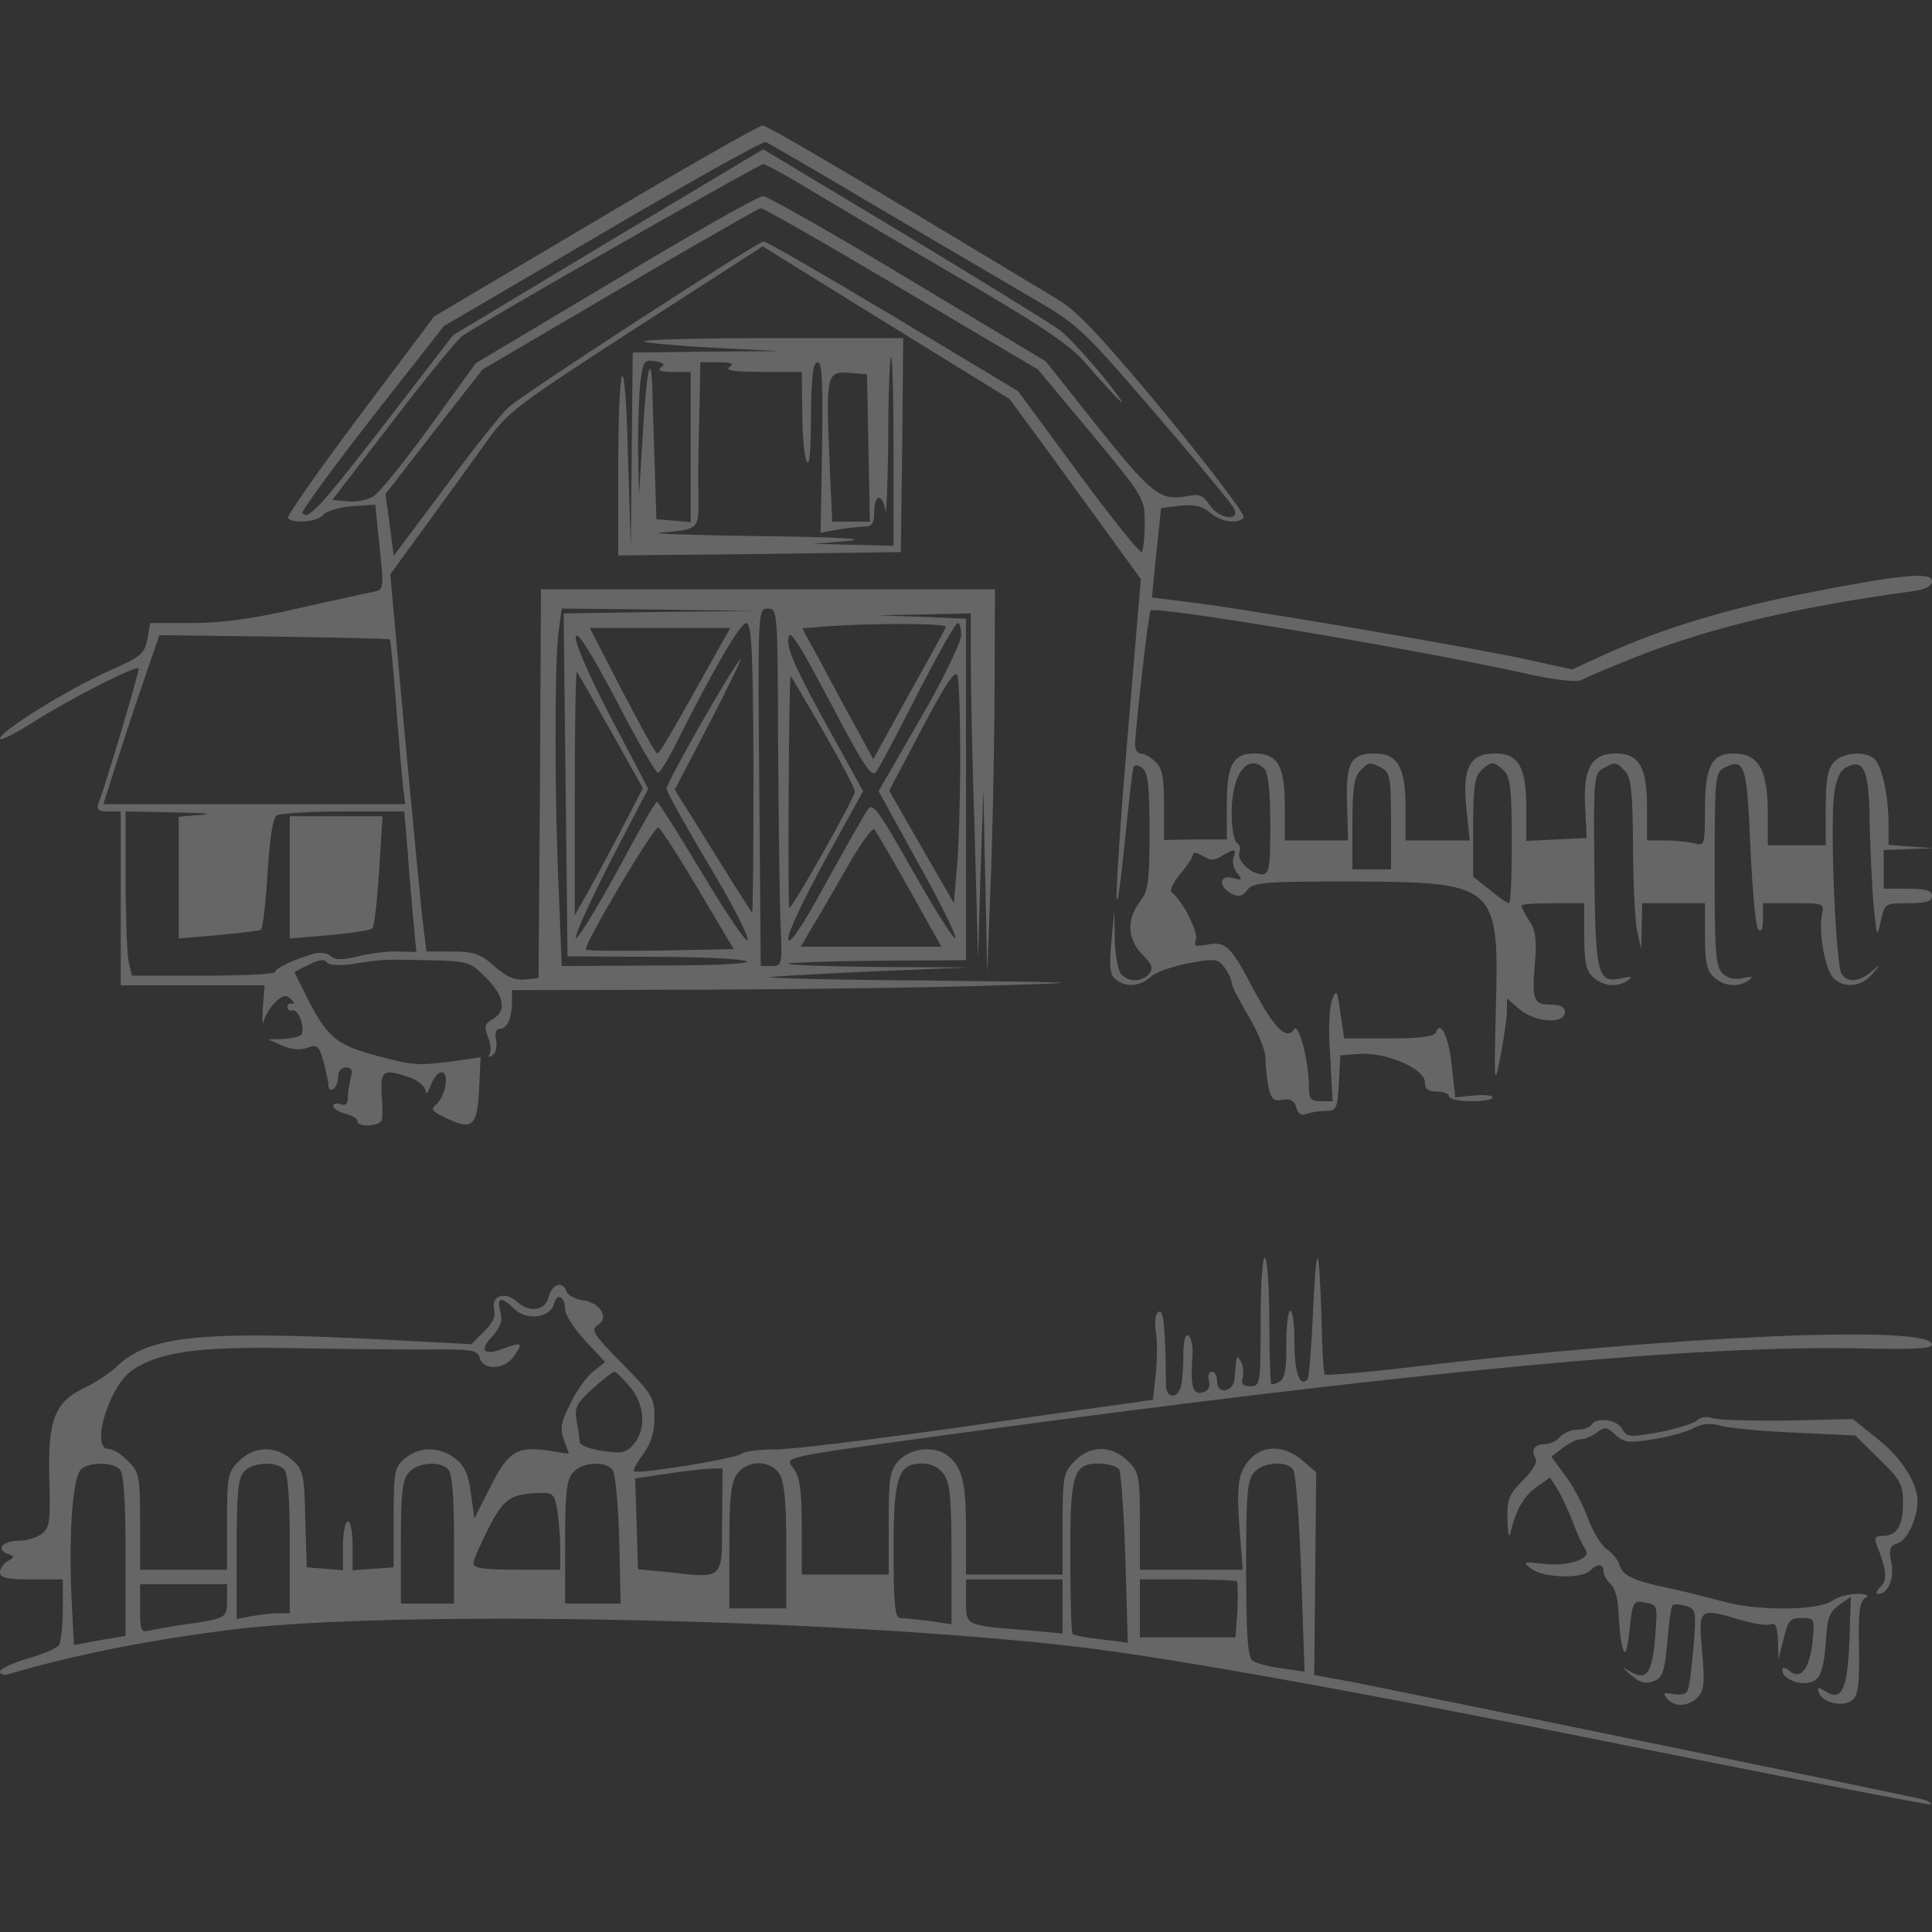 <?xml version="1.0" standalone="no"?>
<!DOCTYPE svg PUBLIC "-//W3C//DTD SVG 20010904//EN"
 "http://www.w3.org/TR/2001/REC-SVG-20010904/DTD/svg10.dtd">
<svg version="1.0" xmlns="http://www.w3.org/2000/svg"
 width="400pt" height="400pt" viewBox="0 0 400 400"
 preserveAspectRatio="xMidYMid meet">
<rect x="0" y="0" width="400" height="400" fill="#333333" stroke="none"/>
<g transform="translate(0,400) scale(0.1,-0.1)"
fill="#ffffff" fill-opacity="0.25" stroke="none">
<path d="M1232 3542 l-333 -197 -154 -205 c-84 -112 -151 -208 -149 -212 8
-13 61 -9 73 6 7 8 34 16 60 18 l48 3 9 -88 c9 -84 8 -88 -11 -92 -11 -2 -81
-17 -155 -34 -96 -22 -160 -31 -222 -31 l-87 0 -6 -34 c-6 -30 -14 -36 -79
-65 -82 -36 -226 -125 -226 -140 0 -6 31 10 69 34 70 45 212 118 218 111 3 -2
-68 -241 -84 -282 -4 -10 3 -14 21 -14 l26 0 0 -180 0 -180 149 0 149 0 -4
-47 c-1 -27 -1 -38 2 -27 3 12 14 30 25 40 15 14 22 15 32 5 6 -7 8 -11 2 -9
-5 2 -10 -1 -10 -7 0 -5 5 -9 11 -7 12 3 26 -36 18 -50 -3 -4 -20 -8 -37 -9
l-32 -1 30 -13 c19 -8 37 -10 52 -4 20 7 23 4 33 -29 5 -20 10 -43 10 -50 0
-7 4 -10 10 -7 5 3 10 15 10 26 0 11 7 19 16 19 12 0 15 -6 10 -22 -3 -13 -6
-31 -6 -42 0 -12 -5 -16 -15 -12 -8 3 -15 1 -15 -4 0 -5 11 -12 25 -16 14 -3
25 -10 25 -15 0 -14 50 -11 51 4 1 6 1 31 -1 55 -2 46 4 50 59 31 17 -6 31
-18 32 -27 0 -10 5 -5 11 11 13 36 37 36 30 0 -2 -16 -11 -33 -19 -40 -12 -9
-9 -14 21 -28 54 -26 64 -17 68 60 l3 66 -55 -8 c-76 -10 -85 -9 -167 13 -78
22 -96 37 -139 122 -13 26 -24 48 -24 49 0 1 13 8 30 16 20 10 32 12 36 5 4
-6 25 -8 53 -4 64 10 66 10 159 8 81 -2 85 -3 118 -36 38 -38 44 -70 14 -86
-16 -9 -18 -15 -10 -36 6 -14 7 -30 4 -36 -5 -7 -2 -8 5 -3 7 4 11 18 8 31 -3
15 0 24 8 24 15 0 25 22 25 56 l0 24 408 1 c224 1 495 5 602 9 190 6 187 6
-150 10 -190 1 -336 5 -325 7 11 2 108 7 215 12 l195 8 -189 1 c-104 1 -187 4
-185 7 3 2 87 5 187 6 l182 1 0 354 0 353 -92 4 -93 3 98 2 97 2 0 -98 c0 -54
3 -215 8 -358 l7 -259 5 175 6 175 4 -190 4 -190 6 160 c4 88 8 267 9 398 l1
237 -470 0 -470 0 -2 -402 -3 -403 -28 -3 c-20 -2 -38 5 -63 27 -29 26 -43 31
-88 31 l-53 0 -6 48 c-4 26 -20 201 -38 390 l-31 343 78 107 c43 59 98 135
123 170 42 59 65 76 308 233 l262 169 255 -158 256 -158 73 -99 c40 -55 101
-139 136 -187 l63 -87 -27 -320 c-15 -175 -25 -329 -23 -342 2 -13 9 41 17
121 8 80 16 149 18 153 3 4 11 3 19 -4 11 -9 14 -40 14 -131 0 -105 -3 -123
-20 -145 -28 -36 -26 -78 5 -109 21 -21 23 -29 14 -40 -14 -17 -41 -18 -57 -2
-7 7 -13 39 -14 72 l-1 61 -6 -65 c-5 -50 -3 -68 8 -77 21 -18 51 -16 74 5 10
9 46 22 79 28 55 10 60 9 74 -10 8 -11 14 -25 14 -31 0 -6 16 -37 35 -69 19
-32 35 -71 35 -86 0 -15 3 -42 6 -60 6 -26 11 -31 30 -27 16 3 24 -2 28 -16 3
-13 10 -18 21 -13 9 3 27 6 40 6 22 0 24 5 27 58 l3 57 40 3 c54 4 135 -31
135 -58 0 -15 7 -20 25 -20 14 0 25 -4 25 -10 0 -5 20 -10 45 -10 25 0 45 3
45 8 0 4 -17 6 -38 4 l-39 -4 -7 63 c-6 61 -23 98 -33 72 -3 -9 -32 -13 -98
-13 l-92 0 -8 53 c-6 47 -8 50 -17 27 -6 -14 -8 -64 -4 -117 l5 -93 -24 0
c-21 0 -25 5 -25 30 0 52 -21 134 -31 119 -15 -24 -41 2 -85 85 -46 88 -57 98
-96 90 -23 -4 -27 -3 -22 10 6 15 -29 84 -50 98 -5 3 2 20 17 38 15 17 27 36
27 41 0 5 9 4 20 -3 16 -10 24 -10 40 0 26 16 31 15 24 -3 -4 -8 0 -23 7 -32
12 -15 11 -16 -8 -11 -29 8 -31 -17 -4 -32 16 -8 23 -6 33 7 12 16 33 18 208
18 310 -1 314 -4 307 -265 -4 -156 -3 -161 9 -100 7 36 13 78 14 94 l0 29 23
-20 c32 -30 97 -35 97 -8 0 10 -10 15 -29 15 -36 0 -40 10 -33 87 4 48 1 68
-12 87 -9 14 -16 28 -16 31 0 3 29 5 65 5 l65 0 0 -68 c0 -54 4 -72 18 -85 21
-19 50 -22 72 -7 11 8 9 9 -11 5 -52 -12 -56 4 -58 224 -2 190 -1 200 18 210
25 14 27 14 45 -5 13 -12 16 -42 17 -152 0 -75 4 -155 8 -177 l9 -40 1 48 1
47 65 0 65 0 0 -68 c0 -54 4 -72 18 -85 21 -19 50 -22 72 -7 11 8 9 9 -11 5
-17 -4 -32 -1 -43 10 -14 14 -16 44 -16 215 0 187 1 200 19 210 43 22 48 8 55
-163 4 -89 11 -166 16 -171 7 -7 10 2 10 22 l0 32 64 0 c62 0 63 0 58 -25 -7
-37 7 -113 24 -130 22 -22 58 -18 80 8 19 22 19 22 -2 5 -24 -21 -48 -23 -61
-5 -12 14 -24 299 -16 370 4 33 12 51 25 58 37 20 48 -4 49 -115 1 -55 5 -132
8 -171 7 -66 7 -68 15 -32 8 37 9 37 57 37 37 0 49 4 49 15 0 11 -12 15 -50
15 l-50 0 0 40 0 40 53 2 52 2 -47 3 -48 4 0 47 c-1 61 -15 123 -32 133 -22
15 -64 10 -81 -9 -13 -14 -17 -38 -17 -95 l0 -77 -60 0 -60 0 0 66 c0 91 -19
124 -71 124 -45 0 -59 -27 -59 -114 0 -76 -1 -78 -22 -72 -13 3 -40 6 -60 6
l-38 0 0 68 c0 84 -16 112 -65 112 -50 0 -68 -32 -63 -112 l3 -63 -62 -3 -63
-3 0 68 c0 85 -16 113 -65 113 -52 0 -68 -30 -59 -114 l7 -66 -67 0 -66 0 0
68 c0 83 -16 112 -64 112 -50 0 -60 -20 -57 -106 l2 -74 -66 0 -65 0 0 73 c0
82 -15 107 -63 107 -44 0 -57 -23 -57 -105 l0 -73 -65 0 -65 -1 0 73 c0 58 -4
76 -18 89 -10 10 -24 17 -30 17 -7 0 -12 8 -12 18 1 38 28 273 32 278 11 10
534 -77 770 -129 66 -15 112 -20 122 -15 8 5 61 27 116 49 152 60 335 103 563
134 33 4 47 11 47 22 0 20 -69 13 -270 -27 -156 -31 -293 -73 -405 -124 l-70
-32 -105 23 c-129 27 -541 97 -670 114 l-95 12 9 92 10 93 40 5 c30 3 46 -1
62 -15 22 -19 59 -24 69 -9 3 6 -70 102 -162 214 -125 151 -181 211 -218 234
-406 245 -605 363 -616 363 -8 0 -164 -89 -347 -198z m573 36 c116 -68 260
-153 320 -188 109 -63 111 -65 268 -247 86 -100 160 -189 163 -198 10 -26 -34
-18 -52 10 -13 19 -21 23 -45 18 -56 -11 -74 3 -186 143 l-108 136 -285 171
c-156 94 -292 171 -300 171 -8 1 -146 -77 -305 -173 l-290 -173 -94 -130 c-52
-72 -105 -137 -117 -145 -12 -8 -37 -13 -54 -11 l-32 3 126 164 c69 90 134
170 144 176 43 30 613 355 622 355 5 0 40 -19 77 -41 38 -23 176 -105 308
-182 183 -106 249 -150 280 -186 81 -93 105 -114 44 -37 -35 43 -77 89 -94
102 -16 12 -162 102 -322 199 l-293 176 -321 -192 -321 -193 -141 -183 c-133
-172 -160 -202 -171 -185 -2 4 63 93 144 197 l149 190 328 192 c180 106 333
191 338 189 6 -2 105 -60 220 -128z m62 -176 l282 -167 111 -133 c109 -132
110 -133 110 -186 0 -29 -3 -55 -6 -59 -4 -3 -62 70 -131 163 l-125 170 -258
155 c-142 85 -263 155 -269 155 -12 0 -496 -314 -529 -344 -13 -12 -72 -85
-130 -164 l-107 -143 -8 64 -9 64 100 129 101 129 283 166 c156 92 288 167
293 168 6 0 137 -75 292 -167z m-501 -669 l-199 -3 4 -355 4 -355 175 -1 c96
0 184 -4 195 -9 12 -5 -59 -9 -181 -9 l-201 -1 -6 152 c-9 191 -9 467 -1 536
l7 52 201 -2 201 -3 -199 -2z m245 -275 c1 -156 3 -322 5 -370 4 -86 3 -88
-19 -88 l-22 0 -3 370 c-3 367 -3 370 18 370 20 0 20 -5 21 -282z m-51 -50 c0
-166 -1 -300 -3 -297 -3 2 -39 60 -82 129 l-78 125 73 140 c40 77 68 136 63
130 -17 -16 -153 -255 -153 -268 0 -6 39 -76 86 -155 47 -78 84 -149 82 -158
-2 -8 -43 53 -93 136 -49 82 -92 150 -95 150 -3 0 -41 -66 -84 -147 -44 -80
-82 -141 -84 -135 -2 6 31 79 73 161 l77 148 -77 147 c-44 84 -75 155 -73 167
2 15 27 -24 83 -129 43 -84 83 -152 87 -152 4 0 22 28 39 63 77 154 132 247
144 247 11 0 14 -54 15 -302z m398 294 c-1 -5 -36 -68 -77 -141 l-73 -133 -32
59 c-18 32 -51 93 -73 135 l-42 77 47 4 c95 7 254 7 250 -1z m32 -17 c0 -14
-38 -93 -85 -174 l-86 -149 81 -147 c45 -80 80 -151 78 -157 -2 -6 -41 56 -87
137 -74 130 -84 145 -95 128 -7 -10 -46 -79 -87 -153 -49 -90 -75 -128 -77
-114 -2 11 33 84 76 163 l79 143 -79 143 c-57 104 -79 151 -76 172 2 23 17 1
87 -131 69 -132 86 -157 95 -144 7 9 45 82 86 162 41 80 78 146 83 146 4 0 7
-11 7 -25z m-510 -42 c-90 -161 -114 -203 -119 -203 -4 0 -36 59 -73 130 l-67
130 146 0 145 0 -32 -57z m-673 33 c2 -1 7 -61 13 -132 5 -71 12 -147 14 -169
l5 -40 -313 0 -312 0 27 85 c15 47 41 126 58 175 l31 90 237 -3 c131 -2 239
-4 240 -6z m1181 -246 c0 -85 -3 -188 -7 -228 l-6 -72 -67 116 -67 117 67 127
c48 91 69 123 74 112 4 -10 6 -87 6 -172z m-723 56 l66 -118 -40 -77 c-22 -42
-53 -101 -70 -131 l-31 -55 0 254 c0 140 2 252 4 250 3 -2 34 -58 71 -123z
m439 1 c36 -63 66 -119 66 -126 0 -12 -129 -241 -136 -241 -3 0 -1 480 3 480
1 0 31 -51 67 -113z m914 -79 c8 -8 12 -48 12 -115 0 -90 -2 -103 -17 -103
-23 0 -53 29 -47 45 3 7 1 16 -5 20 -6 3 -11 32 -11 63 0 80 34 124 68 90z
m243 2 c17 -10 19 -22 19 -110 l0 -100 -40 0 -40 0 0 94 c0 73 4 98 16 110 18
19 20 19 45 6z m253 -6 c13 -12 16 -41 16 -145 0 -71 -2 -129 -6 -129 -3 0
-21 12 -40 28 l-34 27 0 102 c0 79 3 105 16 117 8 9 19 16 24 16 5 0 16 -7 24
-16z m-2696 -91 l-48 -4 0 -126 0 -126 82 7 c44 4 84 9 88 11 4 2 10 55 14
117 4 71 11 115 19 120 7 4 69 8 138 8 l126 0 7 -82 c3 -46 9 -111 12 -146 l6
-63 -38 1 c-22 1 -59 -4 -83 -10 -31 -8 -47 -8 -57 1 -7 6 -23 8 -36 4 -41
-12 -78 -30 -78 -37 0 -5 -67 -8 -149 -8 l-148 0 -7 31 c-3 17 -6 94 -6 170
l0 139 103 -2 c56 -1 81 -3 55 -5z m1027 -153 l74 -125 -151 -3 c-83 -1 -153
-1 -155 2 -7 6 141 256 150 253 4 -1 41 -58 82 -127z m438 -2 l66 -118 -145 0
-146 0 22 38 c13 20 45 77 73 125 27 48 53 84 57 80 4 -4 37 -61 73 -125z"/>
<path d="M600 2184 l0 -127 82 7 c46 4 86 10 89 14 4 4 10 58 14 120 l7 112
-96 0 -96 0 0 -126z"/>
<path d="M1333 3293 c4 -3 69 -9 144 -13 l138 -7 -152 -1 -153 -2 -2 -202 -2
-203 -6 195 c-6 235 -20 207 -20 -41 l0 -169 293 3 292 4 3 222 2 221 -271 0
c-150 0 -269 -3 -266 -7z m35 -54 c-8 -6 0 -9 25 -9 l37 0 0 -156 0 -155 -35
3 -36 3 -3 95 c-2 52 -4 124 -5 159 -2 102 -12 64 -20 -76 l-8 -128 -2 96 c0
53 2 116 5 141 6 41 8 44 31 40 18 -3 21 -7 11 -13z m482 -174 l0 -195 -82 2
-83 2 70 6 c46 4 -17 8 -180 10 -137 2 -232 5 -210 7 83 7 82 6 81 75 -1 35 0
111 2 171 l2 107 38 0 c27 0 33 -3 22 -10 -10 -7 11 -10 68 -10 l82 0 1 -82
c0 -46 4 -92 9 -103 6 -13 9 20 9 93 1 82 4 112 14 112 9 0 11 -40 9 -176 l-3
-177 38 7 c21 3 46 6 56 6 12 0 17 8 17 30 0 38 17 39 23 3 2 -16 5 50 6 145
0 94 3 172 6 172 3 0 5 -88 5 -195z m-52 8 l3 -153 -39 0 -39 0 -6 135 c-7
170 -5 177 42 173 l36 -3 3 -152z"/>
<path d="M2610 1266 c0 -132 -1 -136 -21 -136 -16 0 -20 5 -16 19 2 10 1 25
-4 32 -9 15 -9 16 -13 -36 -2 -27 -36 -33 -36 -6 0 12 -5 21 -11 21 -6 0 -9
-9 -6 -19 3 -13 -1 -21 -14 -24 -20 -5 -25 13 -20 80 1 17 -3 34 -9 38 -6 4
-10 -12 -10 -44 0 -27 -3 -56 -6 -65 -9 -24 -30 -19 -30 7 -1 117 -5 158 -15
151 -7 -4 -9 -20 -6 -40 3 -18 3 -58 0 -88 l-6 -54 -41 -6 c-22 -3 -187 -26
-366 -52 -179 -25 -349 -46 -379 -45 -30 0 -60 -4 -66 -9 -12 -10 -215 -43
-222 -36 -3 2 6 19 19 36 16 22 23 45 23 76 0 40 -5 48 -67 111 -60 61 -66 70
-50 80 24 15 4 47 -32 51 -15 2 -30 10 -33 18 -8 23 -30 16 -37 -11 -7 -29
-40 -34 -67 -9 -24 21 -53 11 -46 -17 4 -13 -3 -29 -21 -46 l-26 -26 -170 9
c-388 20 -496 9 -563 -54 -15 -15 -45 -34 -65 -44 -64 -29 -79 -66 -76 -186 3
-93 1 -105 -16 -118 -11 -8 -32 -14 -47 -14 -33 0 -48 -17 -24 -27 16 -5 16
-7 1 -15 -9 -5 -16 -16 -16 -23 0 -12 15 -15 65 -15 l65 0 0 -62 c0 -35 -4
-68 -8 -74 -4 -6 -33 -19 -65 -28 -31 -9 -57 -21 -57 -27 0 -6 8 -8 18 -5 137
40 286 70 462 92 336 42 1253 23 1755 -36 200 -24 608 -98 1168 -211 325 -65
593 -117 595 -115 2 2 -5 7 -15 10 -20 6 -1039 215 -1175 242 l-87 16 2 210 2
210 -28 24 c-45 39 -98 31 -123 -17 -11 -23 -13 -49 -8 -119 l7 -90 -107 0
-106 0 0 100 c0 94 -2 103 -25 125 -15 16 -36 25 -55 25 -19 0 -40 -9 -55 -25
-23 -23 -25 -31 -25 -130 l0 -105 -100 0 -100 0 0 96 c0 95 -8 128 -39 151
-27 20 -75 15 -99 -10 -20 -21 -22 -34 -22 -130 l0 -107 -90 0 -90 0 0 98 c0
72 -4 103 -15 119 -20 28 -43 23 320 73 970 132 1559 187 1901 178 95 -2 134
0 134 8 0 42 -530 19 -1084 -47 -93 -11 -171 -17 -173 -15 -3 3 -6 57 -7 120
-2 64 -5 118 -8 121 -3 3 -7 -51 -10 -120 -3 -69 -8 -128 -11 -131 -16 -17
-27 14 -27 77 0 39 -4 68 -9 65 -5 -3 -8 -35 -8 -72 1 -46 -3 -68 -13 -74 -8
-5 -16 -7 -18 -5 -2 2 -4 60 -4 129 0 69 -4 129 -9 132 -5 3 -9 -53 -9 -130z
m-1440 23 c0 -11 19 -40 41 -64 l42 -45 -24 -19 c-14 -10 -35 -40 -48 -67 -20
-39 -22 -52 -13 -76 l10 -28 -38 6 c-69 11 -87 0 -124 -73 l-34 -67 -7 52 c-5
39 -13 57 -32 72 -32 25 -74 26 -104 1 -22 -18 -24 -26 -24 -123 l0 -103 -42
-3 -43 -3 0 50 c0 28 -4 51 -10 51 -5 0 -10 -23 -10 -51 l0 -50 -37 3 -38 3
-3 100 c-2 93 -4 102 -28 123 -33 29 -78 29 -109 -3 -23 -22 -25 -31 -25 -125
l0 -100 -90 0 -90 0 0 100 c0 94 -2 103 -25 125 -13 14 -31 25 -40 25 -39 0 1
132 50 164 57 37 133 48 320 45 99 -2 228 -3 287 -3 96 1 107 -1 111 -17 7
-27 52 -25 71 3 20 28 17 30 -22 16 -41 -16 -51 -4 -22 26 16 18 21 32 16 50
-8 31 1 33 30 5 26 -24 74 -17 81 12 6 23 23 15 23 -12z m134 -160 c31 -36 34
-87 9 -118 -16 -19 -25 -21 -65 -15 -28 4 -48 12 -48 19 0 7 -3 26 -6 43 -5
27 -1 36 32 66 22 20 42 36 46 36 3 0 18 -14 32 -31z m-1056 -171 c8 -8 12
-62 12 -178 l0 -167 -54 -9 -53 -10 -5 100 c-6 140 3 254 22 266 21 14 64 12
78 -2z m340 0 c8 -8 12 -57 12 -155 l0 -143 -24 0 c-13 0 -38 -3 -55 -6 l-31
-6 0 145 c0 119 3 148 16 161 18 19 65 21 82 4z m340 0 c8 -8 12 -55 12 -145
l0 -133 -55 0 -55 0 0 127 c0 104 3 130 17 145 18 20 63 24 81 6z m340 -1 c6
-6 12 -72 14 -145 l3 -132 -57 0 -58 0 0 127 c0 104 3 130 17 145 19 21 66 24
81 5z m346 -9 c10 -17 14 -59 14 -150 l0 -128 -59 0 -59 0 0 128 c0 99 3 132
16 150 21 30 69 30 88 0z m340 0 c13 -18 16 -52 16 -167 l0 -144 -46 7 c-26 3
-53 6 -60 6 -11 0 -14 28 -14 138 0 155 9 182 60 182 18 0 34 -8 44 -22z m363
10 c4 -7 10 -91 13 -186 l5 -173 -55 7 c-30 3 -57 8 -59 11 -3 2 -5 72 -5 156
-1 176 6 197 59 197 18 0 37 -6 42 -12z m360 0 c6 -7 13 -104 17 -216 l7 -203
-48 7 c-26 3 -54 11 -60 16 -10 8 -13 59 -13 191 0 154 2 183 17 199 18 21 66
24 80 6z m-1182 -105 c0 -125 4 -121 -111 -108 l-63 6 -3 94 -3 94 60 9 c33 5
74 10 90 11 l31 1 -1 -107z m-341 20 c3 -21 6 -57 6 -80 l0 -43 -90 0 c-65 0
-90 3 -90 13 0 6 14 39 31 72 31 62 46 72 105 74 29 1 32 -2 38 -36z m1046
-199 l0 -56 -77 7 c-125 10 -123 9 -123 60 l0 45 100 0 100 0 0 -56z m361 52
c2 -2 2 -29 1 -60 l-4 -56 -99 0 -99 0 0 60 0 60 98 0 c54 0 101 -2 103 -4z
m-2091 -40 c0 -37 0 -37 -100 -51 -25 -4 -53 -9 -62 -11 -16 -5 -18 2 -18 45
l0 51 90 0 90 0 0 -34z"/>
<path d="M3513 1059 c-6 -6 -41 -17 -77 -24 -62 -11 -68 -11 -77 6 -10 20 -54
26 -64 9 -3 -5 -17 -10 -29 -10 -13 0 -29 -7 -36 -15 -7 -8 -21 -15 -31 -15
-22 0 -30 -12 -20 -29 5 -7 -4 -24 -26 -46 -29 -29 -33 -39 -32 -81 1 -27 3
-40 6 -29 10 46 27 77 54 96 l28 20 15 -23 c8 -13 22 -43 32 -68 9 -25 21 -50
26 -57 15 -19 -30 -36 -84 -31 -47 5 -47 5 -26 -11 26 -18 103 -20 120 -3 16
16 28 15 28 -2 0 -7 7 -19 15 -26 9 -8 15 -31 16 -59 1 -25 4 -57 8 -71 6 -20
9 -12 15 36 6 59 8 61 33 56 25 -5 25 -6 20 -69 -6 -76 -17 -93 -50 -75 -22
13 -22 13 1 -7 17 -15 29 -18 45 -12 19 7 23 18 29 80 3 40 8 75 11 78 3 2 15
2 28 -2 21 -7 21 -11 15 -88 -4 -44 -9 -84 -13 -89 -3 -6 -16 -8 -29 -5 -20 3
-22 2 -13 -9 15 -19 44 -18 64 2 13 14 15 30 9 95 -8 90 -7 91 80 65 27 -8 54
-12 62 -9 10 4 14 -5 15 -33 l1 -39 11 43 c9 37 13 42 37 42 27 0 27 -1 23
-47 -6 -58 -25 -82 -47 -63 -10 8 -16 9 -16 2 0 -17 34 -32 58 -25 22 5 29 27
34 107 2 28 10 43 27 54 l23 16 -3 -92 c-4 -100 -16 -125 -49 -104 -16 10 -18
9 -14 -3 8 -21 51 -30 69 -15 12 10 15 34 14 107 -2 72 1 97 12 104 10 6 5 9
-16 9 -17 0 -40 -6 -51 -14 -30 -21 -157 -22 -229 -1 -33 9 -82 21 -110 27
-73 15 -96 26 -102 48 -3 10 -15 25 -27 33 -11 8 -29 37 -39 65 -10 28 -31 67
-47 88 l-28 38 23 18 c13 10 29 18 37 18 8 0 23 6 34 14 17 13 21 12 39 -5 18
-16 28 -17 77 -9 31 5 69 15 84 23 18 10 35 11 53 6 14 -5 84 -12 154 -15
l128 -6 49 -48 c45 -44 50 -53 50 -92 0 -48 -13 -68 -43 -68 -14 0 -17 -4 -12
-17 21 -53 23 -73 9 -88 -9 -8 -11 -15 -6 -15 21 0 34 30 28 64 -6 29 -3 36
13 41 20 6 41 52 41 87 0 38 -34 91 -84 130 l-50 40 -136 -3 c-74 -1 -144 1
-155 5 -11 4 -25 2 -32 -5z"/>
</g>
</svg>
